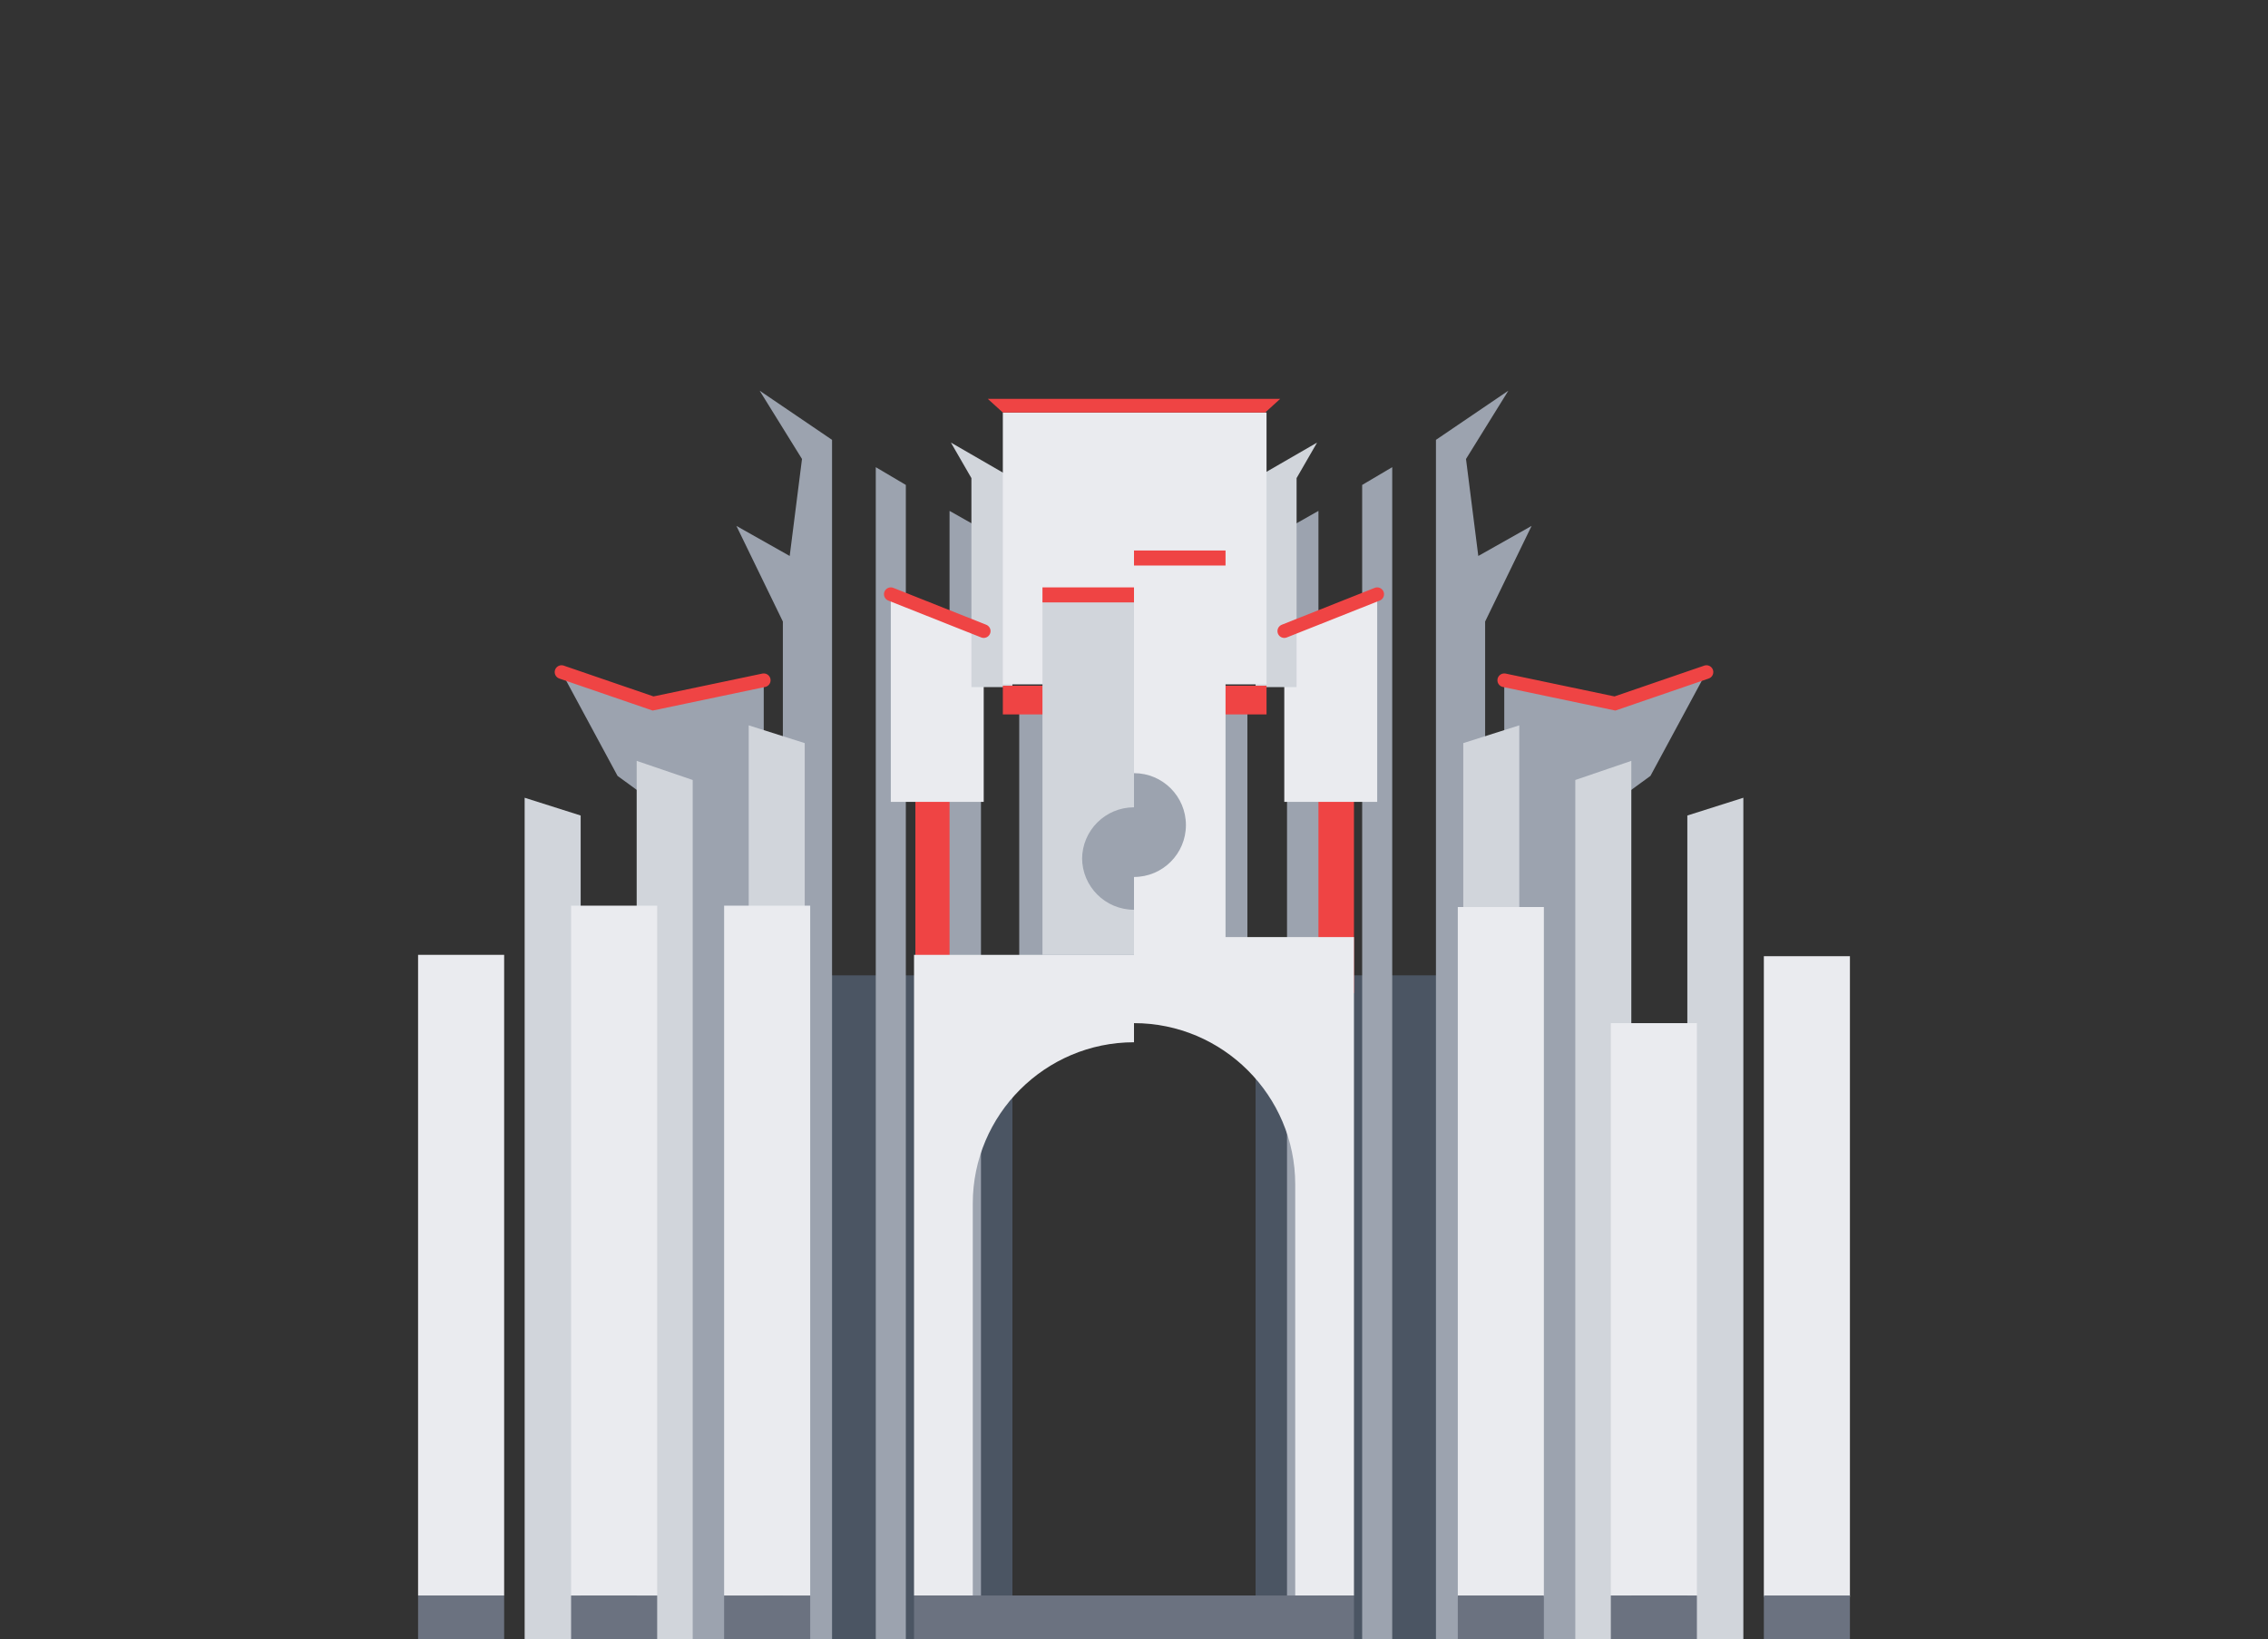 <?xml version="1.0" encoding="UTF-8"?>
<svg id="Layer_1" xmlns="http://www.w3.org/2000/svg" version="1.1" viewBox="0 0 166 120">
  <rect x="0" y="0" width="166" height="120" fill="#333333" stroke="none"/>
  <!-- Generator: Adobe Illustrator 29.3.1, SVG Export Plug-In . SVG Version: 2.1.0 Build 151)  -->
  <defs>
    <style>
      .st0 {
        fill: #d1d5db;
      }

      .st1 {
        fill: #eaebef;
      }

      .st2 {
        fill: #ef4444;
      }

      .st3 {
        fill: none;
        stroke: #ef4444;
        stroke-linecap: round;
        stroke-miterlimit: 10;
      }

      .st4 {
        fill: #4b5563;
      }

      .st5 {
        fill: #6b7280;
      }

      .st6 {
        fill: #9ca3af;
      }
    </style>
  </defs>
  <rect class="st4" x="91.9" y="71.4" width="20.2" height="48.6"/>
  <rect class="st4" x="53.9" y="71.4" width="20.2" height="48.6" transform="translate(128 191.4) rotate(-180)"/>
  <rect class="st6" x="74.6" y="50.2" width="16.7" height="20.3"/>
  <rect class="st2" x="96.1" y="56.2" width="3" height="16.5"/>
  <rect class="st2" x="66.9" y="56.2" width="3" height="16.5" transform="translate(136.9 128.8) rotate(180)"/>
  <g>
    <g>
      <polygon class="st6" points="94.2 38.7 94.2 120 96.5 120 96.5 37.4 94.2 38.7"/>
      <polygon class="st6" points="99.7 35.5 99.7 120 101.9 120 101.9 34.2 99.7 35.5"/>
      <polygon class="st6" points="105.1 32.2 105.1 120 108.7 120 108.7 45.5 112.1 38.5 108.2 40.7 107.3 33.6 110.4 28.6 105.1 32.2"/>
    </g>
    <g>
      <polygon class="st6" points="71.8 38.7 71.8 120 69.5 120 69.5 37.4 71.8 38.7"/>
      <polygon class="st6" points="66.3 35.5 66.3 120 64.1 120 64.1 34.2 66.3 35.5"/>
      <polygon class="st6" points="60.9 32.2 60.9 120 57.3 120 57.3 45.5 53.9 38.5 57.8 40.7 58.7 33.6 55.6 28.6 60.9 32.2"/>
    </g>
  </g>
  <polygon class="st6" points="118.2 120 110.1 120 110.1 49.8 118.2 51.5 124.9 49.2 120.8 56.8 118.2 58.7 118.2 120"/>
  <polygon class="st6" points="47.8 120 55.9 120 55.9 49.8 47.8 51.5 41.1 49.2 45.2 56.8 47.8 58.7 47.8 120"/>
  <path class="st1" d="M83,68.6h16.1v48.2h-4.3v-30.1c0-6.5-5.3-11.8-11.8-11.8v-6.3"/>
  <path class="st1" d="M83,70v6.3c-6.5,0-11.8,5.3-11.8,11.8v28.7h-4.3v-46.9h16.1"/>
  <polygon class="st1" points="100.8 58.7 94 58.7 94 46.2 100.8 43.5 100.8 58.7"/>
  <polygon class="st1" points="65.2 58.7 72 58.7 72 46.2 65.2 43.5 65.2 58.7"/>
  <polygon class="st0" points="94.9 50.3 91.9 50.3 91.9 35 96.4 32.4 94.9 35 94.9 50.3"/>
  <polygon class="st0" points="71.1 50.3 74.1 50.3 74.1 35 69.6 32.4 71.1 35 71.1 50.3"/>
  <g>
    <polygon class="st0" points="111.2 114.6 107.1 114.6 107.1 54.4 111.2 53.1 111.2 114.6"/>
    <polygon class="st0" points="119.4 120 115.3 120 115.3 57.1 119.4 55.7 119.4 120"/>
    <polygon class="st0" points="127.6 120 123.5 120 123.5 59.7 127.6 58.4 127.6 120"/>
  </g>
  <g>
    <polygon class="st0" points="54.8 114.6 58.9 114.6 58.9 54.4 54.8 53.1 54.8 114.6"/>
    <polygon class="st0" points="46.6 120 50.7 120 50.7 57.1 46.6 55.7 46.6 120"/>
    <polygon class="st0" points="38.4 120 42.5 120 42.5 59.7 38.4 58.4 38.4 120"/>
  </g>
  <rect class="st1" x="73.4" y="30.2" width="19.3" height="19.9"/>
  <polygon class="st2" points="93.7 29.2 72.3 29.2 73.4 30.2 92.6 30.2 93.7 29.2"/>
  <rect class="st2" x="73.4" y="50.2" width="19.3" height="2.1"/>
  <path class="st0" d="M79.2,62.9c0-2.1,1.7-3.8,3.8-3.8v-15.2h-6.7v26h6.7v-3.3c-2.1,0-3.8-1.7-3.8-3.8Z"/>
  <path class="st1" d="M83,41.4v15.2c2.1,0,3.8,1.7,3.8,3.8s-1.7,3.8-3.8,3.8v5.9h6.7v-28.6h-6.7Z"/>
  <g>
    <g>
      <rect class="st1" x="106.7" y="66.4" width="6.3" height="50.5"/>
      <rect class="st1" x="117.9" y="74.9" width="6.3" height="41.9"/>
      <rect class="st1" x="129.1" y="70" width="6.3" height="46.9"/>
    </g>
    <g>
      <rect class="st5" x="106.7" y="116.8" width="6.3" height="3.2"/>
      <rect class="st5" x="117.9" y="116.8" width="6.3" height="3.2"/>
      <rect class="st5" x="129.1" y="116.8" width="6.3" height="3.2"/>
    </g>
  </g>
  <g>
    <g>
      <rect class="st5" x="53" y="116.8" width="6.3" height="3.2" transform="translate(112.3 236.8) rotate(-180)"/>
      <rect class="st5" x="41.8" y="116.8" width="6.3" height="3.2" transform="translate(89.9 236.8) rotate(-180)"/>
      <rect class="st5" x="30.6" y="116.8" width="6.3" height="3.2" transform="translate(67.5 236.8) rotate(-180)"/>
    </g>
    <g>
      <rect class="st1" x="53" y="66.4" width="6.3" height="50.5" transform="translate(112.3 183.2) rotate(-180)"/>
      <rect class="st1" x="41.8" y="66.4" width="6.3" height="50.5" transform="translate(89.9 183.2) rotate(-180)"/>
      <rect class="st1" x="30.6" y="70" width="6.3" height="46.9" transform="translate(67.5 186.8) rotate(-180)"/>
    </g>
  </g>
  <line class="st3" x1="100.8" y1="43.5" x2="94" y2="46.2"/>
  <line class="st3" x1="65.2" y1="43.5" x2="72" y2="46.2"/>
  <rect class="st2" x="83" y="40.3" width="6.7" height="1.1"/>
  <rect class="st2" x="76.3" y="43" width="6.7" height="1.1"/>
  <rect class="st5" x="66.9" y="116.8" width="32.2" height="3.2"/>
  <polyline class="st3" points="110.1 49.8 118.2 51.5 124.9 49.2"/>
  <polyline class="st3" points="55.9 49.8 47.8 51.5 41.1 49.2"/>
</svg>